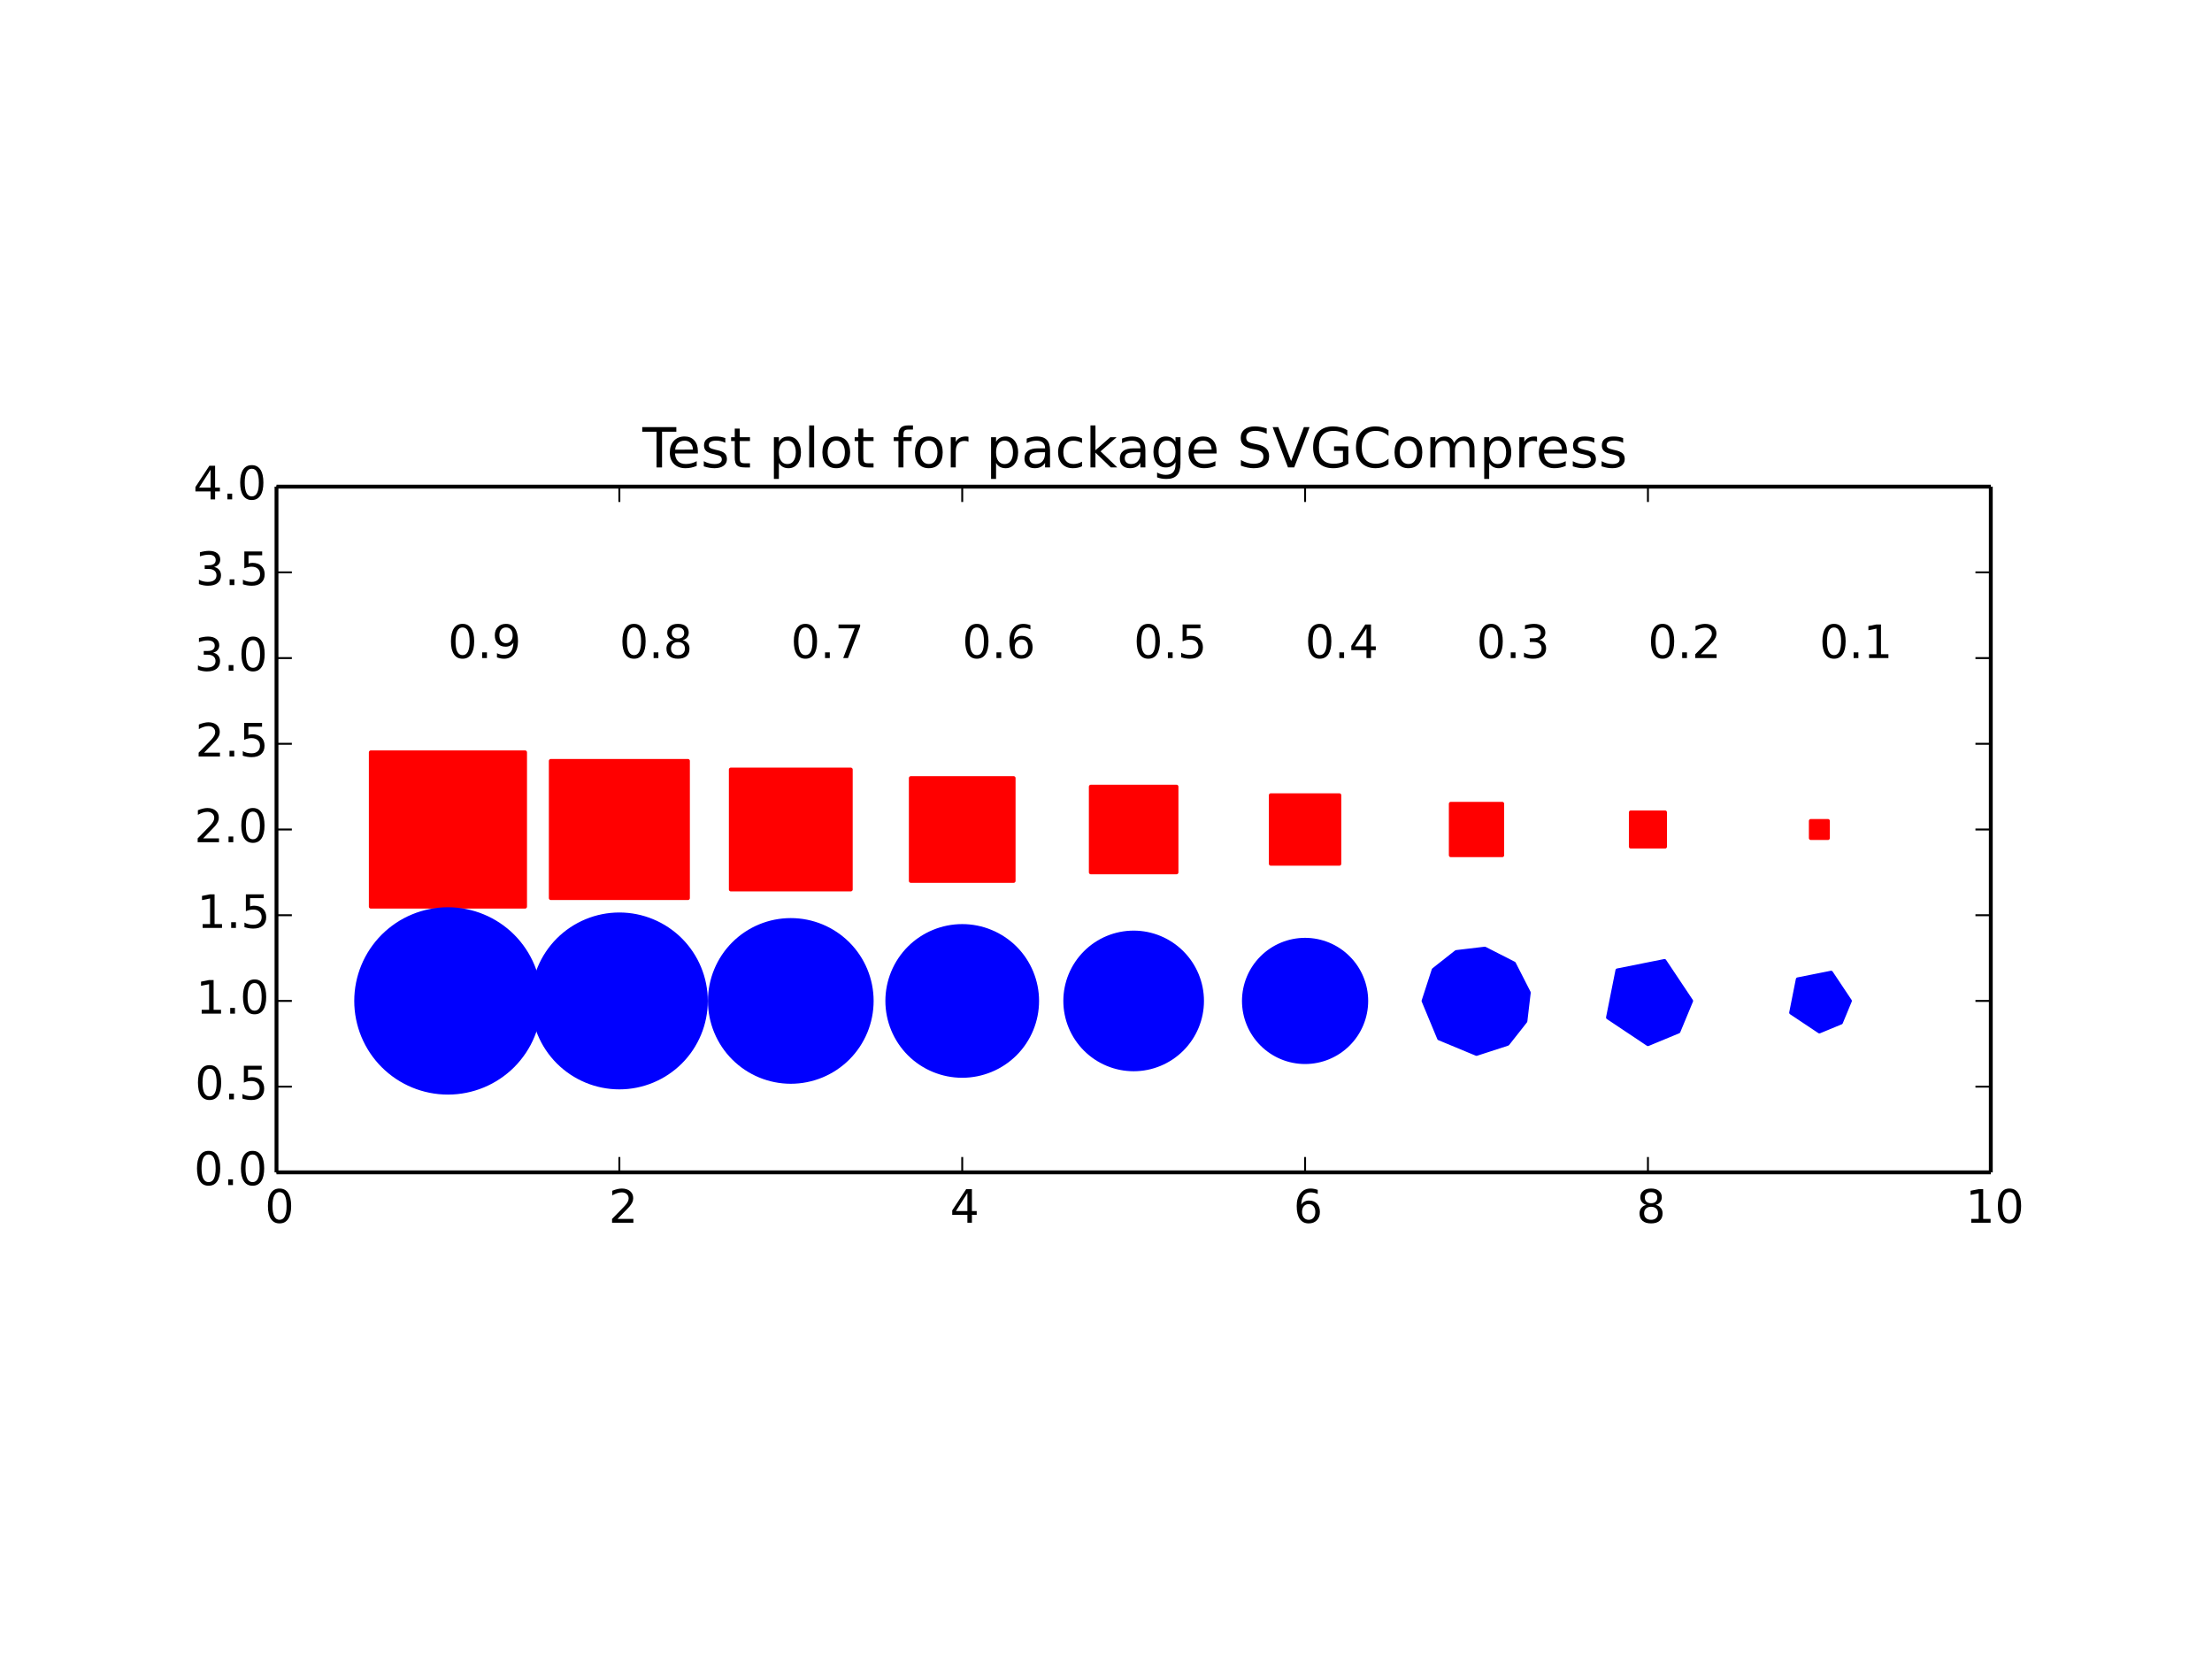 <!DOCTYPE svg  PUBLIC '-//W3C//DTD SVG 1.1//EN'  'http://www.w3.org/Graphics/SVG/1.1/DTD/svg11.dtd'>
<svg xmlns="http://www.w3.org/2000/svg" height="432pt" width="576pt" version="1.1" xmlns:xlink="http://www.w3.org/1999/xlink" viewBox="0 0 576 432">
<defs>
<style type="text/css">*{stroke-linecap:butt;stroke-linejoin:round;}</style>
</defs>
<path d="m0 432h576v-432h-576z" fill="#fff"/>
<path d="m72 305.28h446.4v-178.56h-446.4z" fill="#fff"/>
<defs>
<path id="ad" d="m96.552-195.91v-40.18h40.178v40.18h-40.178z"/>
</defs>
<g clip-path="url(#a)">
<use xlink:href="#ad" stroke="#ff0000" y="432.0" x="0.0" fill="#ff0000"/>
</g>
<defs>
<path id="ac" d="m143.42-198.14v-35.72h35.72v35.72h-35.72z"/>
</defs>
<g clip-path="url(#a)">
<use xlink:href="#ac" stroke="#ff0000" y="432.0" x="0.0" fill="#ff0000"/>
</g>
<defs>
<path id="ab" d="m190.3-200.38v-31.24h31.24v31.24h-31.24z"/>
</defs>
<g clip-path="url(#a)">
<use xlink:href="#ab" stroke="#ff0000" y="432.0" x="0.0" fill="#ff0000"/>
</g>
<defs>
<path id="aa" d="m237.17-202.61v-26.78h26.78v26.78h-26.78z"/>
</defs>
<g clip-path="url(#a)">
<use xlink:href="#aa" stroke="#ff0000" y="432.0" x="0.0" fill="#ff0000"/>
</g>
<defs>
<path id="z" d="m284.04-204.84v-22.32h22.32v22.32h-22.32z"/>
</defs>
<g clip-path="url(#a)">
<use xlink:href="#z" stroke="#ff0000" y="432.0" x="0.0" fill="#ff0000"/>
</g>
<defs>
<path id="y" d="m330.91-207.07v-17.86h17.86v17.86h-17.86z"/>
</defs>
<g clip-path="url(#a)">
<use xlink:href="#y" stroke="#ff0000" y="432.0" x="0.0" fill="#ff0000"/>
</g>
<defs>
<path id="x" d="m377.78-209.3v-13.4h13.4v13.4h-13.4z"/>
</defs>
<g clip-path="url(#a)">
<use xlink:href="#x" stroke="#ff0000" y="432.0" x="0.0" fill="#ff0000"/>
</g>
<defs>
<path id="w" d="m424.66-211.54v-8.92h8.92v8.92h-8.92z"/>
</defs>
<g clip-path="url(#a)">
<use xlink:href="#w" stroke="#ff0000" y="432.0" x="0.0" fill="#ff0000"/>
</g>
<defs>
<path id="v" d="m471.53-213.77v-4.46h4.46v4.46h-4.46z"/>
</defs>
<g clip-path="url(#a)">
<use xlink:href="#v" stroke="#ff0000" y="432.0" x="0.0" fill="#ff0000"/>
</g>
<path fill="#00f" d="m116.64 284.53c6.34 0 12.41-2.51 16.9-6.99 4.48-4.49 6.99-10.56 6.99-16.9s-2.51-12.41-6.99-16.9c-4.49-4.48-10.56-6.99-16.9-6.99s-12.41 2.51-16.895 6.99c-4.481 4.49-6.998 10.56-6.998 16.9s2.517 12.41 6.998 16.9c4.485 4.48 10.555 6.99 16.895 6.99z" stroke="#00f" clip-path="url(#a)"/>
<path fill="#00f" d="m161.28 283.17c5.97 0 11.7-2.38 15.93-6.6 4.22-4.23 6.6-9.96 6.6-15.93s-2.38-11.7-6.6-15.93c-4.23-4.22-9.96-6.6-15.93-6.6s-11.7 2.38-15.93 6.6c-4.22 4.23-6.6 9.96-6.6 15.93s2.38 11.7 6.6 15.93c4.23 4.22 9.96 6.6 15.93 6.6z" stroke="#00f" clip-path="url(#a)"/>
<path fill="#00f" d="m205.92 281.71c5.59 0 10.95-2.22 14.9-6.17s6.17-9.31 6.17-14.9-2.22-10.95-6.17-14.9-9.31-6.17-14.9-6.17-10.95 2.22-14.9 6.17-6.17 9.31-6.17 14.9 2.22 10.95 6.17 14.9 9.31 6.17 14.9 6.17z" stroke="#00f" clip-path="url(#a)"/>
<path fill="#00f" d="m250.56 280.15c5.17 0 10.14-2.06 13.8-5.71 3.65-3.66 5.71-8.63 5.71-13.8s-2.06-10.14-5.71-13.8c-3.66-3.65-8.63-5.71-13.8-5.71s-10.14 2.06-13.8 5.71c-3.65 3.66-5.71 8.63-5.71 13.8s2.06 10.14 5.71 13.8c3.66 3.65 8.63 5.71 13.8 5.71z" stroke="#00f" clip-path="url(#a)"/>
<path fill="#00f" d="m295.2 278.45c4.72 0 9.25-1.88 12.59-5.22s5.22-7.87 5.22-12.59-1.88-9.25-5.22-12.59-7.87-5.22-12.59-5.22-9.25 1.88-12.59 5.22-5.22 7.87-5.22 12.59 1.88 9.25 5.22 12.59 7.87 5.22 12.59 5.22z" stroke="#00f" clip-path="url(#a)"/>
<path fill="#00f" d="m339.84 276.57c4.22 0 8.28-1.68 11.26-4.67 2.99-2.98 4.67-7.04 4.67-11.26s-1.68-8.28-4.67-11.26c-2.98-2.99-7.04-4.67-11.26-4.67s-8.28 1.68-11.26 4.67c-2.99 2.98-4.67 7.04-4.67 11.26s1.68 8.28 4.67 11.26c2.98 2.99 7.04 4.67 11.26 4.67z" stroke="#00f" clip-path="url(#a)"/>
<path fill="#00f" d="m384.48 274.44 8.1-2.63 4.64-5.89.88-7.45-3.87-7.58-7.58-3.87-7.45.88-5.89 4.64-2.63 8.1 4.05 9.75 9.75 4.05z" stroke="#00f" clip-path="url(#a)"/>
<path fill="#00f" d="m429.12 271.9 7.96-3.3 3.3-7.96-6.95-10.41-12.27 2.45-2.45 12.27 10.41 6.95z" stroke="#00f" clip-path="url(#a)"/>
<path fill="#00f" d="m473.76 268.6 5.63-2.33 2.33-5.63-4.91-7.36-8.68 1.73-1.73 8.68 7.36 4.91z" stroke="#00f" clip-path="url(#a)"/>
<defs>
<path id="f" stroke-width=".5" d="m0 0v-4" stroke="#000"/>
</defs>
<use xlink:href="#f" stroke="#000000" y="305.28" x="72.0" stroke-width=".5"/>
<defs>
<path id="g" stroke-width=".5" d="m0 0v4" stroke="#000"/>
</defs>
<use xlink:href="#g" stroke="#000000" y="126.72" x="72.0" stroke-width=".5"/>
<!-- 0 -->
<defs>
<path id="b" d="m31.781 66.406q-7.609 0-11.453-7.5-3.828-7.484-3.828-22.531 0-14.984 3.828-22.484 3.844-7.5 11.453-7.5 7.672 0 11.5 7.5 3.844 7.5 3.844 22.484 0 15.047-3.844 22.531-3.828 7.5-11.5 7.5m0 7.813q12.266 0 18.735-9.703 6.468-9.688 6.468-28.141 0-18.406-6.468-28.109-6.469-9.688-18.735-9.688-12.25 0-18.719 9.688-6.468 9.703-6.468 28.109 0 18.453 6.468 28.141 6.469 9.703 18.719 9.703"/>
</defs>
<g transform="translate(68.977 318.4) scale(.12 -.12)">
<use xlink:href="#b"/>
</g>
<use xlink:href="#f" stroke="#000000" y="305.28" x="161.28" stroke-width=".5"/>
<use xlink:href="#g" stroke="#000000" y="126.72" x="161.28" stroke-width=".5"/>
<!-- 2 -->
<defs>
<path id="i" d="m19.188 8.297h34.421v-8.297h-46.281l0 8.297q5.61 5.812 15.297 15.594 9.703 9.797 12.187 12.64 4.735 5.313 6.61 9 1.89 3.688 1.89 7.25 0 5.813-4.078 9.469-4.078 3.672-10.625 3.672-4.64 0-9.797-1.61-5.14-1.609-11-4.89l.001 9.969q5.954 2.39 11.126 3.609 5.187 1.219 9.484 1.219 11.328 0 18.062-5.672 6.735-5.656 6.735-15.125 0-4.5-1.688-8.531-1.672-4.016-6.125-9.485-1.218-1.422-7.765-8.187-6.532-6.766-18.453-18.922"/>
</defs>
<g transform="translate(158.5 318.4) scale(.12 -.12)">
<use xlink:href="#i"/>
</g>
<use xlink:href="#f" stroke="#000000" y="305.28" x="250.56" stroke-width=".5"/>
<use xlink:href="#g" stroke="#000000" y="126.72" x="250.56" stroke-width=".5"/>
<!-- 4 -->
<defs>
<path id="o" d="m37.797 64.312l-24.906-38.921h24.906zm-2.594 8.594h12.406v-47.515h10.407v-8.203h-10.407v-17.188h-9.812v17.188h-32.906l-0 9.515z"/>
</defs>
<g transform="translate(247.37 318.4) scale(.12 -.12)">
<use xlink:href="#o"/>
</g>
<use xlink:href="#f" stroke="#000000" y="305.28" x="339.84" stroke-width=".5"/>
<use xlink:href="#g" stroke="#000000" y="126.72" x="339.84" stroke-width=".5"/>
<!-- 6 -->
<defs>
<path id="u" d="m33.016 40.375q-6.641 0-10.532-4.547-3.875-4.531-3.875-12.437 0-7.86 3.875-12.438 3.891-4.562 10.532-4.562 6.64 0 10.515 4.562 3.875 4.578 3.875 12.438 0 7.906-3.875 12.437-3.875 4.547-10.515 4.547m19.578 30.922v-8.985q-3.719 1.75-7.5 2.672-3.782.938-7.5.938-9.766 0-14.922-6.594-5.141-6.594-5.875-19.922 2.875 4.25 7.219 6.516 4.359 2.266 9.578 2.266 10.984 0 17.359-6.672 6.375-6.657 6.375-18.125 0-11.235-6.64-18.032-6.641-6.781-17.672-6.781-12.657 0-19.344 9.688-6.688 9.703-6.688 28.109 0 17.281 8.204 27.563 8.203 10.281 22.015 10.281 3.719 0 7.5-.735 3.781-.734 7.891-2.187"/>
</defs>
<g transform="translate(336.82 318.4) scale(.12 -.12)">
<use xlink:href="#u"/>
</g>
<use xlink:href="#f" stroke="#000000" y="305.28" x="429.12" stroke-width=".5"/>
<use xlink:href="#g" stroke="#000000" y="126.72" x="429.12" stroke-width=".5"/>
<!-- 8 -->
<defs>
<path id="t" d="m31.781 34.625q-7.031 0-11.062-3.766-4.016-3.765-4.016-10.343 0-6.594 4.016-10.36 4.031-3.765 11.062-3.765t11.078 3.781q4.063 3.797 4.063 10.344 0 6.578-4.031 10.343-4.016 3.766-11.11 3.766m-9.859 4.187q-6.344 1.563-9.891 5.907-3.531 4.359-3.531 10.609 0 8.734 6.219 13.813 6.234 5.078 17.062 5.078 10.891 0 17.094-5.078 6.203-5.079 6.203-13.813 0-6.25-3.547-10.609-3.531-4.344-9.828-5.907 7.125-1.656 11.094-6.5 3.984-4.828 3.984-11.796 0-10.61-6.469-16.282-6.468-5.656-18.531-5.656-12.047 0-18.531 5.656-6.469 5.672-6.469 16.282 0 6.968 4 11.796 4.016 4.844 11.141 6.5m-3.61 15.579q0-5.657 3.532-8.829 3.547-3.171 9.937-3.171 6.36 0 9.938 3.171 3.593 3.172 3.593 8.829 0 5.671-3.593 8.843-3.578 3.172-9.938 3.172-6.39 0-9.937-3.172-3.532-3.172-3.532-8.843"/>
</defs>
<g transform="translate(426.12 318.4) scale(.12 -.12)">
<use xlink:href="#t"/>
</g>
<use xlink:href="#f" stroke="#000000" y="305.28" x="518.4" stroke-width=".5"/>
<use xlink:href="#g" stroke="#000000" y="126.72" x="518.4" stroke-width=".5"/>
<!-- 10 -->
<defs>
<path id="j" d="m12.406 8.297h16.11v55.625l-17.532-3.516v8.985l17.438 3.515h9.859v-64.609l16.11-0v-8.297h-41.985z"/>
</defs>
<g transform="translate(511.82 318.4) scale(.12 -.12)">
<use xlink:href="#j"/>
<use x="63.623" xlink:href="#b"/>
</g>
<defs>
<path id="e" stroke-width=".5" d="m0 0h4" stroke="#000"/>
</defs>
<use xlink:href="#e" stroke="#000000" y="305.28" x="72.0" stroke-width=".5"/>
<defs>
<path id="d" stroke-width=".5" d="m0 0h-4" stroke="#000"/>
</defs>
<use xlink:href="#d" stroke="#000000" y="305.28" x="518.4" stroke-width=".5"/>
<!-- 0.0 -->
<defs>
<path id="c" d="m10.688 12.406h10.312v-12.406h-10.312v12.406z"/>
</defs>
<g transform="translate(50.504 308.59) scale(.12 -.12)">
<use xlink:href="#b"/>
<use x="63.623" xlink:href="#c"/>
<use x="95.41" xlink:href="#b"/>
</g>
<use xlink:href="#e" stroke="#000000" y="282.96" x="72.0" stroke-width=".5"/>
<use xlink:href="#d" stroke="#000000" y="282.96" x="518.4" stroke-width=".5"/>
<!-- 0.5 -->
<defs>
<path id="h" d="m10.797 72.906h38.719v-8.312h-29.688v-17.86q2.141.735 4.281 1.094 2.157.360 4.313.360 12.203 0 19.328-6.688 7.141-6.688 7.141-18.109 0-11.766-7.329-18.297-7.328-6.516-20.656-6.516-4.594 0-9.359.781-4.75.781-9.828 2.344v9.922q4.39-2.391 9.078-3.562 4.687-1.172 9.906-1.172 8.453 0 13.375 4.437 4.938 4.438 4.938 12.063 0 7.609-4.938 12.047-4.922 4.453-13.375 4.453-3.953 0-7.891-.875-3.921-.875-8.015-2.735z"/>
</defs>
<g transform="translate(50.756 286.27) scale(.12 -.12)">
<use xlink:href="#b"/>
<use x="63.623" xlink:href="#c"/>
<use x="95.41" xlink:href="#h"/>
</g>
<use xlink:href="#e" stroke="#000000" y="260.64" x="72.0" stroke-width=".5"/>
<use xlink:href="#d" stroke="#000000" y="260.64" x="518.4" stroke-width=".5"/>
<!-- 1.0 -->
<g transform="translate(51.031 263.95) scale(.12 -.12)">
<use xlink:href="#j"/>
<use x="63.623" xlink:href="#c"/>
<use x="95.41" xlink:href="#b"/>
</g>
<use xlink:href="#e" stroke="#000000" y="238.32" x="72.0" stroke-width=".5"/>
<use xlink:href="#d" stroke="#000000" y="238.32" x="518.4" stroke-width=".5"/>
<!-- 1.5 -->
<g transform="translate(51.282 241.63) scale(.12 -.12)">
<use xlink:href="#j"/>
<use x="63.623" xlink:href="#c"/>
<use x="95.41" xlink:href="#h"/>
</g>
<use xlink:href="#e" stroke="#000000" y="216.0" x="72.0" stroke-width=".5"/>
<use xlink:href="#d" stroke="#000000" y="216.0" x="518.4" stroke-width=".5"/>
<!-- 2.0 -->
<g transform="translate(50.592 219.31) scale(.12 -.12)">
<use xlink:href="#i"/>
<use x="63.623" xlink:href="#c"/>
<use x="95.41" xlink:href="#b"/>
</g>
<use xlink:href="#e" stroke="#000000" y="193.68" x="72.0" stroke-width=".5"/>
<use xlink:href="#d" stroke="#000000" y="193.68" x="518.4" stroke-width=".5"/>
<!-- 2.5 -->
<g transform="translate(50.844 196.99) scale(.12 -.12)">
<use xlink:href="#i"/>
<use x="63.623" xlink:href="#c"/>
<use x="95.41" xlink:href="#h"/>
</g>
<use xlink:href="#e" stroke="#000000" y="171.36" x="72.0" stroke-width=".5"/>
<use xlink:href="#d" stroke="#000000" y="171.36" x="518.4" stroke-width=".5"/>
<!-- 3.0 -->
<defs>
<path id="p" d="m40.578 39.312q7.078-1.515 11.047-6.312 3.984-4.781 3.984-11.812 0-10.782-7.421-16.704-7.422-5.906-21.094-5.906-4.578 0-9.438.906-4.859.906-10.031 2.719v9.516q4.094-2.391 8.969-3.61 4.89-1.219 10.218-1.219 9.266 0 14.126 3.656 4.859 3.656 4.859 10.641 0 6.453-4.516 10.078-4.515 3.64-12.562 3.64h-8.5v8.11h8.89q7.266 0 11.125 2.906 3.86 2.906 3.86 8.375 0 5.609-3.985 8.609-3.968 3.016-11.39 3.016-4.063 0-8.703-.891-4.641-.875-10.204-2.719l.001 8.782q5.625 1.562 10.532 2.344 4.906.781 9.25.781 11.234 0 17.765-5.11 6.547-5.093 6.547-13.781 0-6.062-3.468-10.234-3.469-4.172-9.86-5.782"/>
</defs>
<g transform="translate(50.628 174.67) scale(.12 -.12)">
<use xlink:href="#p"/>
<use x="63.623" xlink:href="#c"/>
<use x="95.41" xlink:href="#b"/>
</g>
<use xlink:href="#e" stroke="#000000" y="149.04" x="72.0" stroke-width=".5"/>
<use xlink:href="#d" stroke="#000000" y="149.04" x="518.4" stroke-width=".5"/>
<!-- 3.5 -->
<g transform="translate(50.879 152.35) scale(.12 -.12)">
<use xlink:href="#p"/>
<use x="63.623" xlink:href="#c"/>
<use x="95.41" xlink:href="#h"/>
</g>
<use xlink:href="#e" stroke="#000000" y="126.72" x="72.0" stroke-width=".5"/>
<use xlink:href="#d" stroke="#000000" y="126.72" x="518.4" stroke-width=".5"/>
<!-- 4.0 -->
<g transform="translate(50.3 130.03) scale(.12 -.12)">
<use xlink:href="#o"/>
<use x="63.623" xlink:href="#c"/>
<use x="95.41" xlink:href="#b"/>
</g>
<path d="m72 126.72h446.4" stroke="#000" fill="none"/>
<path d="m518.4 305.28v-178.56" stroke="#000" fill="none"/>
<path d="m72 305.28h446.4" stroke="#000" fill="none"/>
<path d="m72 305.28v-178.56" stroke="#000" fill="none"/>
<!-- 0.9 -->
<defs>
<path id="ap" d="m10.984 1.516v8.984q3.719-1.766 7.516-2.688 3.812-.922 7.484-.922 9.766 0 14.907 6.562 5.156 6.563 5.89 19.953-2.828-4.203-7.187-6.453-4.344-2.25-9.61-2.25-10.937 0-17.312 6.609-6.375 6.626-6.375 18.11 0 11.219 6.641 18 6.64 6.797 17.671 6.797 12.657 0 19.313-9.703 6.672-9.688 6.672-28.141 0-17.234-8.188-27.516-8.172-10.281-21.984-10.281-3.719 0-7.531.735-3.797.734-7.907 2.203m19.625 30.906q6.641 0 10.516 4.531 3.891 4.547 3.891 12.469 0 7.859-3.891 12.422-3.875 4.562-10.516 4.562-6.64 0-10.515-4.562-3.875-4.563-3.875-12.422 0-7.922 3.875-12.469 3.875-4.531 10.515-4.531"/>
</defs>
<g transform="translate(116.64 171.36) scale(.12 -.12)">
<use xlink:href="#b"/>
<use x="63.623" xlink:href="#c"/>
<use x="95.41" xlink:href="#ap"/>
</g>
<!-- 0.8 -->
<g transform="translate(161.28 171.36) scale(.12 -.12)">
<use xlink:href="#b"/>
<use x="63.623" xlink:href="#c"/>
<use x="95.41" xlink:href="#t"/>
</g>
<!-- 0.7 -->
<defs>
<path id="aq" d="m8.203 72.906h46.875v-4.203l-26.469-68.703h-10.297l24.907 64.594h-35.016z"/>
</defs>
<g transform="translate(205.92 171.36) scale(.12 -.12)">
<use xlink:href="#b"/>
<use x="63.623" xlink:href="#c"/>
<use x="95.41" xlink:href="#aq"/>
</g>
<!-- 0.6 -->
<g transform="translate(250.56 171.36) scale(.12 -.12)">
<use xlink:href="#b"/>
<use x="63.623" xlink:href="#c"/>
<use x="95.41" xlink:href="#u"/>
</g>
<!-- 0.5 -->
<g transform="translate(295.2 171.36) scale(.12 -.12)">
<use xlink:href="#b"/>
<use x="63.623" xlink:href="#c"/>
<use x="95.41" xlink:href="#h"/>
</g>
<!-- 0.4 -->
<g transform="translate(339.84 171.36) scale(.12 -.12)">
<use xlink:href="#b"/>
<use x="63.623" xlink:href="#c"/>
<use x="95.41" xlink:href="#o"/>
</g>
<!-- 0.3 -->
<g transform="translate(384.48 171.36) scale(.12 -.12)">
<use xlink:href="#b"/>
<use x="63.623" xlink:href="#c"/>
<use x="95.41" xlink:href="#p"/>
</g>
<!-- 0.2 -->
<g transform="translate(429.12 171.36) scale(.12 -.12)">
<use xlink:href="#b"/>
<use x="63.623" xlink:href="#c"/>
<use x="95.41" xlink:href="#i"/>
</g>
<!-- 0.1 -->
<g transform="translate(473.76 171.36) scale(.12 -.12)">
<use xlink:href="#b"/>
<use x="63.623" xlink:href="#c"/>
<use x="95.41" xlink:href="#j"/>
</g>
<!-- Test plot for package SVGCompress -->
<defs>
<path id="am" d="m53.516 70.516v-9.625q-5.61 2.687-10.594 4-4.984 1.328-9.625 1.328-8.047 0-12.422-3.125t-4.375-8.891q0-4.844 2.906-7.312 2.906-2.453 11.016-3.969l5.953-1.219q11.031-2.109 16.281-7.406t5.25-14.172q0-10.609-7.109-16.078-7.094-5.469-20.813-5.469-5.172 0-11.015 1.172-5.828 1.172-12.078 3.469l-0 10.156q6-3.359 11.765-5.078 5.766-1.703 11.328-1.703 8.438 0 13.032 3.312 4.593 3.328 4.593 9.485 0 5.359-3.297 8.39-3.296 3.031-10.812 4.547l-6.016 1.172q-11.031 2.188-15.968 6.875-4.922 4.687-4.922 13.047 0 9.672 6.812 15.234 6.813 5.563 18.766 5.563 5.14 0 10.453-.938 5.328-.922 10.891-2.765"/>
<path id="s" d="m34.281 27.484q-10.89 0-15.093-2.484-4.204-2.484-4.204-8.5 0-4.781 3.157-7.594 3.156-2.797 8.562-2.797 7.485 0 12 5.297 4.516 5.297 4.516 14.078v2zm17.922 3.719v-31.203h-8.984v8.297q-3.078-4.969-7.672-7.344t-11.235-2.375q-8.39 0-13.359 4.719-4.953 4.719-4.953 12.625 0 9.219 6.172 13.906 6.187 4.688 18.437 4.688h12.61v.890q0 6.203-4.078 9.594-4.079 3.391-11.453 3.391-4.688 0-9.141-1.125-4.438-1.125-8.531-3.375v8.312q4.922 1.906 9.562 2.844 4.641.953 9.031.953 11.875 0 17.735-6.156 5.859-6.141 5.859-18.641"/>
<path id="m" d="m30.609 48.391q-7.218 0-11.421-5.641-4.204-5.641-4.204-15.453 0-9.813 4.172-15.453 4.188-5.641 11.453-5.641 7.188 0 11.375 5.656 4.204 5.672 4.204 15.438 0 9.719-4.204 15.406-4.187 5.688-11.375 5.688m0 7.609q11.719 0 18.407-7.625 6.703-7.609 6.703-21.078 0-13.422-6.703-21.078-6.688-7.641-18.407-7.641-11.765 0-18.437 7.641-6.656 7.656-6.656 21.078 0 13.469 6.656 21.078 6.672 7.625 18.437 7.625"/>
<path id="af" d="m9.422 75.984h8.984v-75.984h-8.984v75.984z"/>
<path id="ag" d="m9.078 75.984h9.031v-44.875l26.813 23.579h11.469l-29-25.579 30.234-29.109h-11.719l-27.797 26.703v-26.703h-9.031z"/>
<path id="an" d="m59.516 10.406v19.578h-16.11v8.11h25.875v-31.313q-5.703-4.047-12.593-6.125-6.876-2.078-14.688-2.078-17.094 0-26.75 9.984-9.641 9.999-9.641 27.812 0 17.876 9.641 27.86 9.656 9.985 26.75 9.985 7.125 0 13.547-1.766 6.422-1.75 11.844-5.172v-10.5q-5.469 4.641-11.625 6.985-6.157 2.343-12.938 2.343-13.39 0-20.109-7.468-6.703-7.469-6.703-22.266 0-14.75 6.703-22.219 6.719-7.468 20.109-7.468 5.219 0 9.313.906 4.109.906 7.375 2.812"/>
<path id="ah" d="m45.406 27.984q0 9.766-4.031 15.125-4.016 5.375-11.297 5.375-7.219 0-11.25-5.375-4.031-5.359-4.031-15.125 0-9.718 4.031-15.093 4.031-5.375 11.25-5.375 7.281 0 11.297 5.375 4.031 5.375 4.031 15.093m8.985-21.203q0-13.953-6.203-20.765-6.188-6.813-18.985-6.813-4.734 0-8.937.703-4.204.703-8.157 2.172v8.735q3.953-2.14 7.813-3.156 3.859-1.031 7.859-1.031 8.844 0 13.235 4.609 4.39 4.609 4.39 13.938v4.453q-2.781-4.844-7.125-7.234-4.343-2.391-10.406-2.391-10.047 0-16.203 7.656-6.156 7.672-6.156 20.328 0 12.688 6.156 20.344 6.156 7.672 16.203 7.672 6.063 0 10.406-2.391 4.344-2.39 7.125-7.218v8.297h8.985z"/>
<path id="al" d="m-.297 72.906h61.672v-8.312h-25.875v-64.594h-9.906v64.594h-25.891z"/>
<path id="aj" d="m48.781 52.594v-8.406q-3.812 2.109-7.64 3.156-3.829 1.047-7.735 1.047-8.75 0-13.594-5.547-4.828-5.532-4.828-15.547 0-10.016 4.828-15.563 4.844-5.531 13.594-5.531 3.906 0 7.735 1.047 3.828 1.047 7.64 3.156v-8.312q-3.765-1.75-7.797-2.625-4.015-.891-8.562-.891-12.36 0-19.641 7.766-7.265 7.765-7.265 20.953 0 13.375 7.343 21.031 7.36 7.672 20.157 7.672 4.14 0 8.093-.859 3.953-.844 7.672-2.547"/>
<path id="ak" d="m28.609 0l-27.828 72.906h10.297l23.11-61.375 23.14 61.375h10.25l-27.781-72.906z"/>
<path id="ae" d="m52 44.188q3.375 6.062 8.062 8.937 4.688 2.875 11.032 2.875 8.547 0 13.187-5.984 4.641-5.969 4.641-17v-33.016h-9.031v32.719q0 7.859-2.797 11.656-2.782 3.813-8.485 3.813-6.984 0-11.047-4.641-4.046-4.625-4.046-12.641v-30.906h-9.032v32.719q0 7.906-2.781 11.687-2.781 3.782-8.594 3.782-6.89 0-10.953-4.657-4.047-4.656-4.047-12.625v-30.906h-9.031v54.688h9.031v-8.5q3.079 5.031 7.375 7.421 4.297 2.391 10.204 2.391 5.968 0 10.14-3.031 4.172-3.016 6.172-8.781"/>
<path id="n" d="m56.203 29.594v-4.391h-41.312q.593-9.281 5.593-14.141 5-4.859 13.938-4.859 5.172 0 10.031 1.266 4.859 1.266 9.656 3.812v-8.5q-4.843-2.047-9.921-3.125-5.079-1.078-10.297-1.078-13.094 0-20.735 7.609-7.64 7.625-7.64 20.624 0 13.422 7.25 21.297 7.25 7.891 19.562 7.891 11.031 0 17.453-7.109 6.422-7.094 6.422-19.297m-8.984 2.64q-.094 7.36-4.125 11.75-4.032 4.407-10.672 4.407-7.516 0-12.031-4.25-4.516-4.25-5.203-11.969z"/>
<path id="ao" d="m64.406 67.281v-10.39q-4.984 4.64-10.625 6.921-5.64 2.297-11.984 2.297-12.5 0-19.141-7.64-6.64-7.641-6.64-22.094 0-14.406 6.64-22.047 6.641-7.641 19.141-7.641 6.344 0 11.984 2.297 5.641 2.297 10.625 6.938v-10.313q-5.172-3.515-10.968-5.281-5.782-1.75-12.219-1.75-16.563 0-26.094 10.125-9.516 10.141-9.516 27.672 0 17.578 9.516 27.703 9.531 10.141 26.094 10.141 6.531 0 12.312-1.735 5.797-1.734 10.875-5.203"/>
<path id="q" d="m18.312 70.219v-15.531h18.5v-6.985h-18.5v-29.687q0-6.688 1.829-8.594 1.828-1.906 7.453-1.906h9.218v-7.516h-9.218q-10.406 0-14.36 3.875-3.953 3.891-3.953 14.141v29.687h-6.594v6.985h6.594v15.531z"/>
<path id="ai" d="m37.109 75.984v-7.484h-8.593q-4.828 0-6.719-1.953-1.875-1.953-1.875-7.031v-4.828h14.797v-6.985h-14.797v-47.703h-9.031v47.703h-8.594v6.985h8.594v3.812q0 9.125 4.25 13.297 4.25 4.187 13.468 4.187z"/>
<path id="r" d="m41.109 46.297q-1.515.875-3.297 1.281-1.781.422-3.921.422-7.625 0-11.703-4.953-4.079-4.953-4.079-14.235v-28.812h-9.031v54.688h9.031v-8.5q2.844 4.984 7.375 7.39 4.547 2.422 11.047 2.422.922 0 2.047-.125 1.125-.109 2.484-.359z"/>
<path id="k" d="m44.281 53.078v-8.5q-3.797 1.953-7.906 2.922-4.094.984-8.5.984-6.687 0-10.031-2.046-3.344-2.047-3.344-6.157 0-3.125 2.391-4.906 2.39-1.781 9.625-3.391l3.078-.687q9.562-2.047 13.594-5.781 4.031-3.735 4.031-10.422 0-7.625-6.031-12.078-6.032-4.438-16.579-4.438-4.39 0-9.156.859-4.765.859-10.031 2.562l-0 9.281q4.984-2.594 9.812-3.89 4.828-1.281 9.578-1.281 6.344 0 9.75 2.172 3.422 2.172 3.422 6.125 0 3.656-2.468 5.61-2.454 1.953-10.813 3.765l-3.125.735q-8.344 1.75-12.062 5.39-3.704 3.641-3.704 9.985 0 7.718 5.468 11.906 5.469 4.203 15.531 4.203 4.969 0 9.36-.734 4.406-.719 8.109-2.188"/>
<path id="l" d="m18.109 8.203v-29h-9.031v75.485h9.031v-8.297q2.844 4.875 7.157 7.234 4.328 2.375 10.328 2.375 9.968 0 16.187-7.906 6.235-7.906 6.235-20.797t-6.235-20.813q-6.219-7.906-16.187-7.906-6 0-10.328 2.375-4.313 2.375-7.157 7.25m30.579 19.094q0 9.906-4.079 15.547-4.078 5.64-11.203 5.64-7.14 0-11.218-5.64-4.079-5.641-4.079-15.547t4.079-15.547q4.078-5.641 11.218-5.641 7.125 0 11.203 5.641 4.079 5.641 4.079 15.547"/>
</defs>
<g transform="translate(167.28 121.72) scale(.144 -.144)">
<use xlink:href="#al"/>
<use x="44.084" xlink:href="#n"/>
<use x="105.607" xlink:href="#k"/>
<use x="157.707" xlink:href="#q"/>
<use x="196.916" xlink:href="#BitstreamVeraSans-Roman-20"/>
<use x="228.703" xlink:href="#l"/>
<use x="292.18" xlink:href="#af"/>
<use x="319.963" xlink:href="#m"/>
<use x="381.145" xlink:href="#q"/>
<use x="420.354" xlink:href="#BitstreamVeraSans-Roman-20"/>
<use x="452.141" xlink:href="#ai"/>
<use x="487.346" xlink:href="#m"/>
<use x="548.527" xlink:href="#r"/>
<use x="589.641" xlink:href="#BitstreamVeraSans-Roman-20"/>
<use x="621.428" xlink:href="#l"/>
<use x="684.904" xlink:href="#s"/>
<use x="746.184" xlink:href="#aj"/>
<use x="801.164" xlink:href="#ag"/>
<use x="857.324" xlink:href="#s"/>
<use x="918.604" xlink:href="#ah"/>
<use x="982.08" xlink:href="#n"/>
<use x="1043.604" xlink:href="#BitstreamVeraSans-Roman-20"/>
<use x="1075.391" xlink:href="#am"/>
<use x="1138.867" xlink:href="#ak"/>
<use x="1207.275" xlink:href="#an"/>
<use x="1284.766" xlink:href="#ao"/>
<use x="1354.59" xlink:href="#m"/>
<use x="1415.771" xlink:href="#ae"/>
<use x="1513.184" xlink:href="#l"/>
<use x="1576.66" xlink:href="#r"/>
<use x="1615.523" xlink:href="#n"/>
<use x="1677.047" xlink:href="#k"/>
<use x="1729.146" xlink:href="#k"/>
</g>
<defs>
<clipPath id="a">
<rect y="126.72" width="446.4" x="72" height="178.56"/>
</clipPath>
</defs>
</svg>
